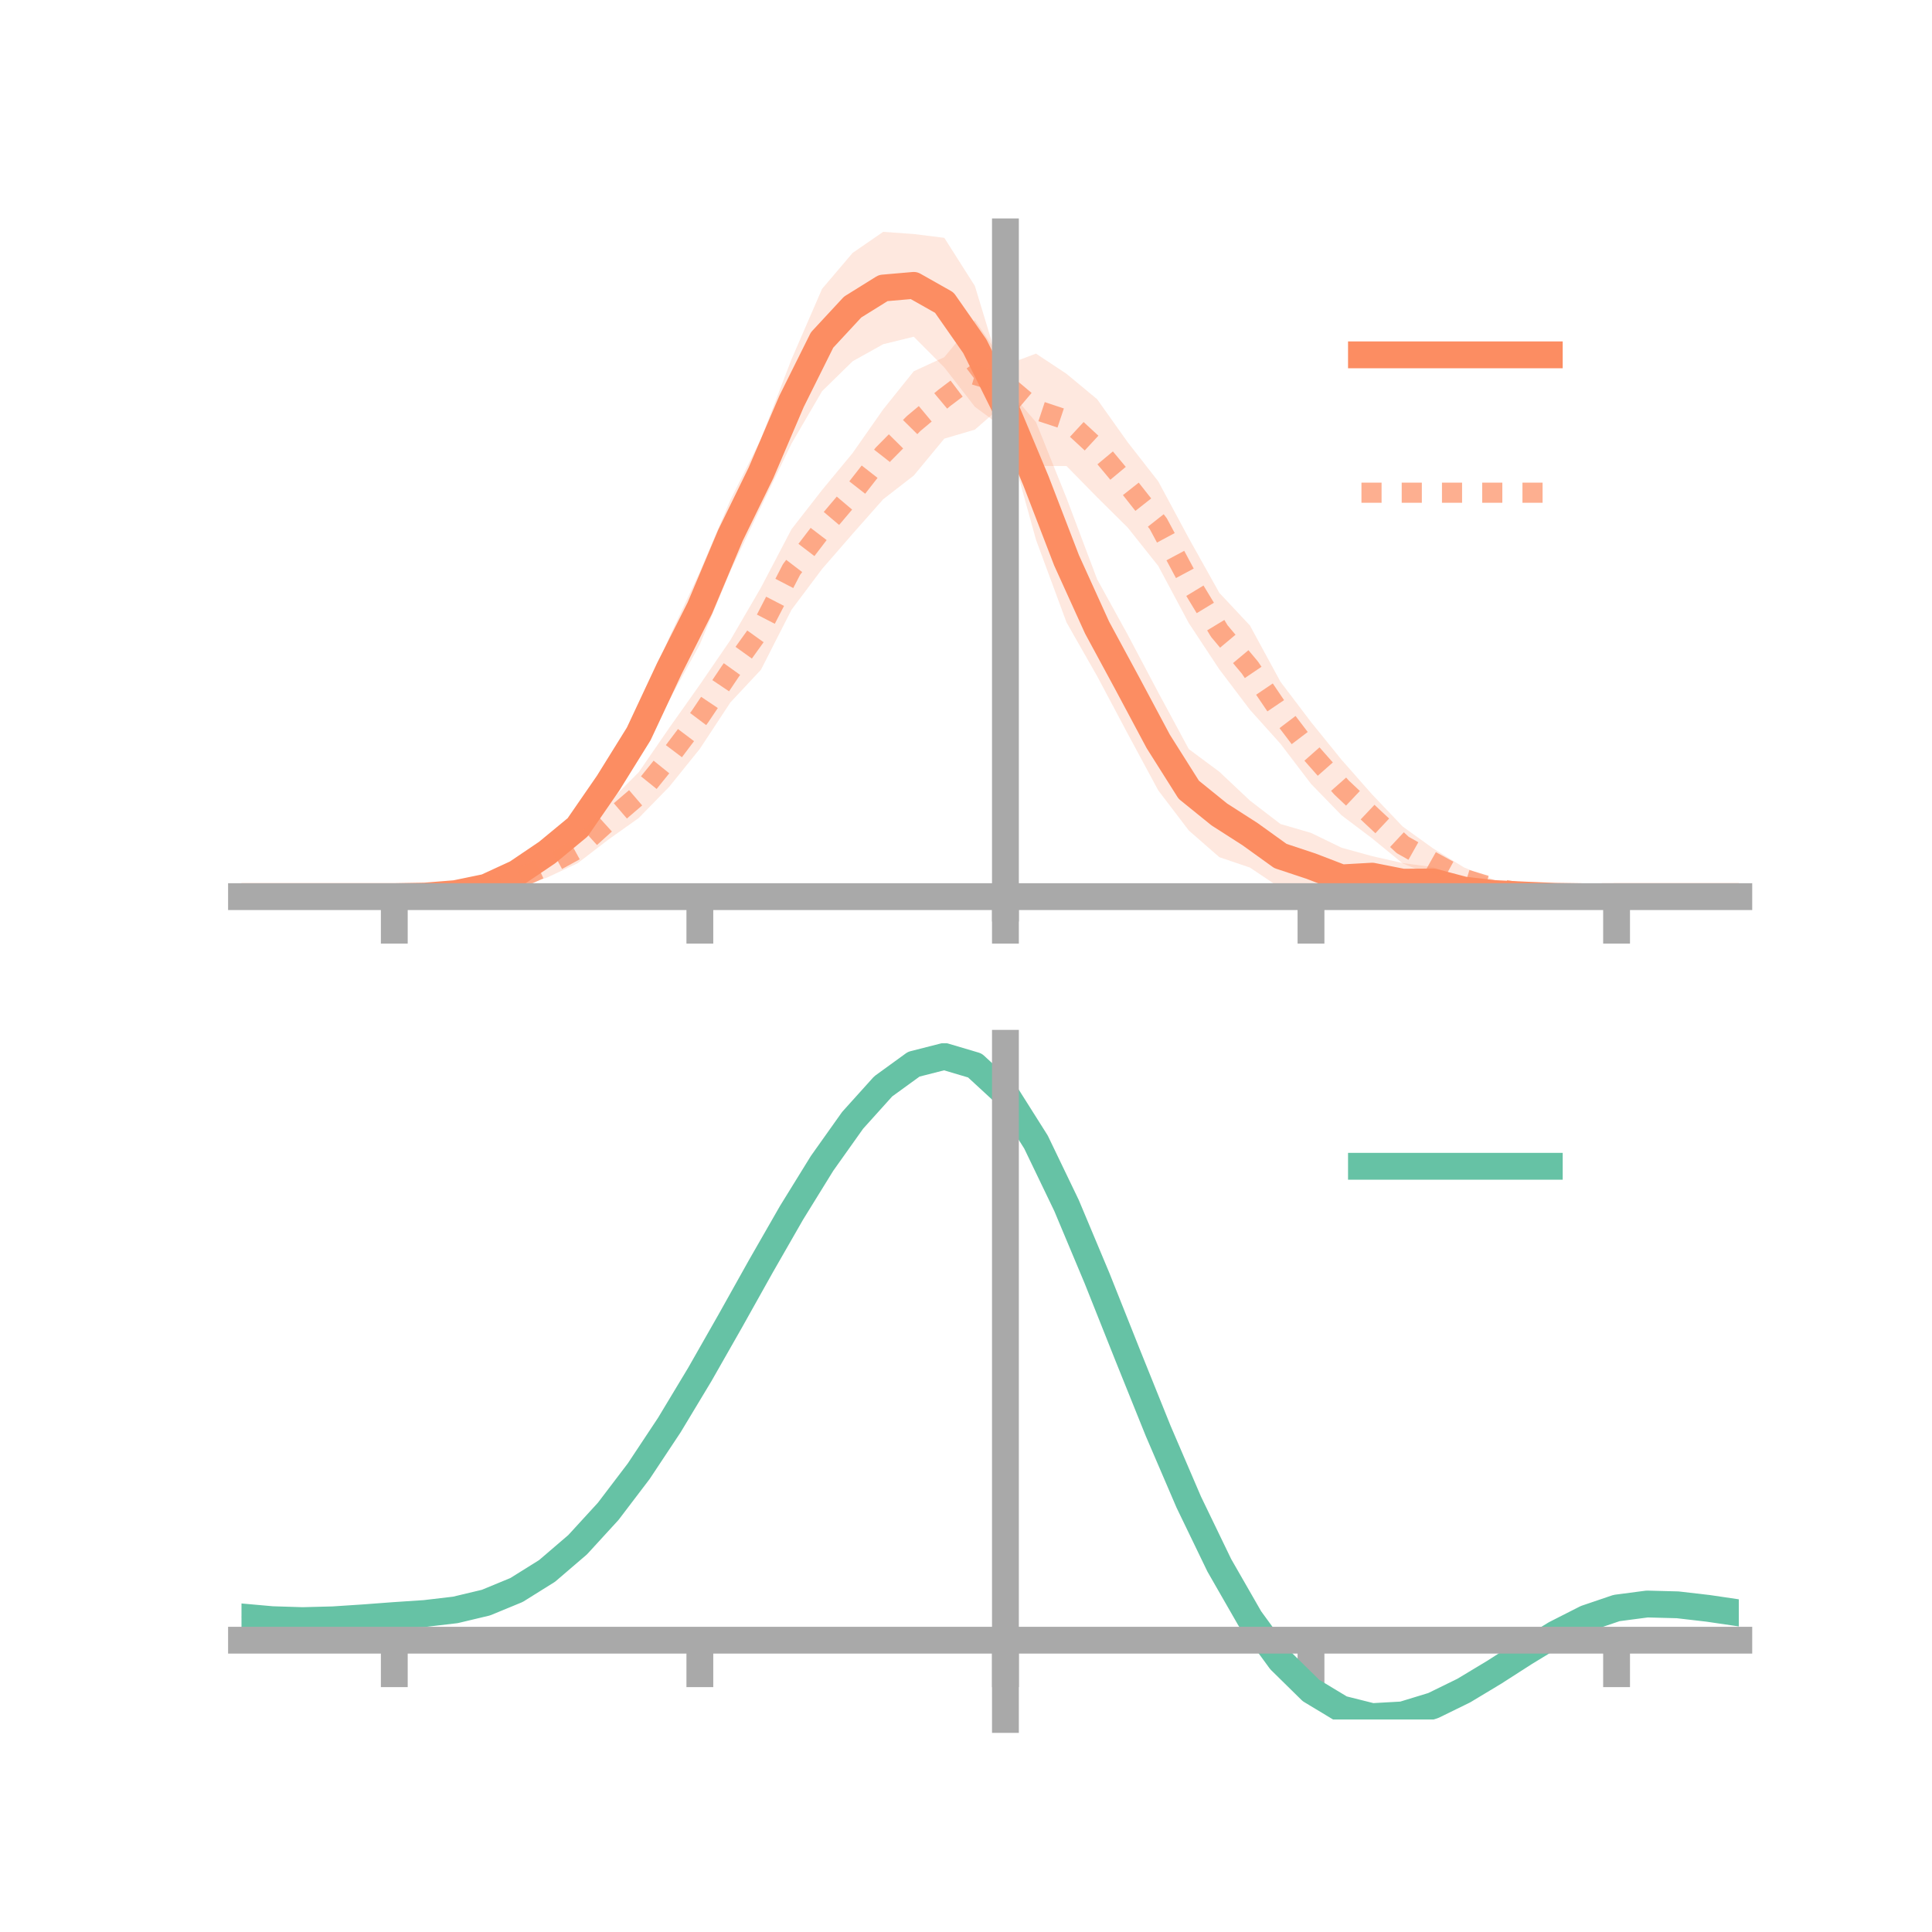 <?xml version="1.0" encoding="utf-8" standalone="no"?>
<!DOCTYPE svg PUBLIC "-//W3C//DTD SVG 1.1//EN"
  "http://www.w3.org/Graphics/SVG/1.1/DTD/svg11.dtd">
<!-- Created with matplotlib (https://matplotlib.org/) -->
<svg height="144pt" version="1.1" viewBox="0 0 144 144" width="144pt" xmlns="http://www.w3.org/2000/svg" xmlns:xlink="http://www.w3.org/1999/xlink">
 <defs>
  <style type="text/css">*{stroke-linecap:butt;stroke-linejoin:round;}</style>
 </defs>
 <g id="figure_1">
  <g id="patch_1">
   <path d="M 0 144 
L 144 144 
L 144 0 
L 0 0 
z
" style="fill:none;"/>
  </g>
  <g id="axes_1">
   <g id="patch_2">
    <path d="M 18 67.68 
L 129.6 67.68 
L 129.6 17.28 
L 18 17.28 
z
" style="fill:none;"/>
   </g>
   <g id="PolyCollection_1">
    <path clip-path="url(#pe980b45e31)" d="M 18 66.83 
L 18 66.83 
L 20.278 66.83 
L 22.555 66.83 
L 24.833 66.83 
L 27.11 66.83 
L 29.388 66.83 
L 31.665 66.725 
L 33.943 66.378 
L 36.22 65.77 
L 38.498 64.573 
L 40.776 62.685 
L 43.053 60.534 
L 45.331 56.888 
L 47.608 52.941 
L 49.886 47.492 
L 52.163 42.617 
L 54.441 37.261 
L 56.718 32.709 
L 58.996 26.775 
L 61.273 21.528 
L 63.551 18.848 
L 65.829 17.28 
L 68.106 17.443 
L 70.384 17.727 
L 72.661 21.311 
L 74.939 28.806 
L 77.216 31.46 
L 79.494 37.129 
L 81.771 43.167 
L 84.049 47.3 
L 86.327 51.608 
L 88.604 55.83 
L 90.882 57.522 
L 93.159 59.667 
L 95.437 61.416 
L 97.714 62.078 
L 99.992 63.184 
L 102.269 63.811 
L 104.547 64.329 
L 106.824 64.628 
L 109.102 65.448 
L 111.38 66.042 
L 113.657 66.392 
L 115.935 66.603 
L 118.212 66.78 
L 120.49 66.83 
L 122.767 66.83 
L 125.045 66.83 
L 127.322 66.83 
L 129.6 66.83 
L 129.6 66.83 
L 129.6 66.83 
L 127.322 66.83 
L 125.045 66.83 
L 122.767 66.83 
L 120.49 66.83 
L 118.212 66.9 
L 115.935 67.009 
L 113.657 67.031 
L 111.38 67.158 
L 109.102 67.226 
L 106.824 66.842 
L 104.547 67.175 
L 102.269 66.796 
L 99.992 67.68 
L 97.714 67.036 
L 95.437 66.188 
L 93.159 64.662 
L 90.882 63.889 
L 88.604 61.898 
L 86.327 58.907 
L 84.049 54.68 
L 81.771 50.391 
L 79.494 46.395 
L 77.216 40.228 
L 74.939 32.001 
L 72.661 30.32 
L 70.384 27.386 
L 68.106 25.097 
L 65.829 25.655 
L 63.551 26.925 
L 61.273 29.156 
L 58.996 33.062 
L 56.718 37.785 
L 54.441 42.555 
L 52.163 48.023 
L 49.886 52.176 
L 47.608 56.457 
L 45.331 59.839 
L 43.053 62.797 
L 40.776 64.408 
L 38.498 65.599 
L 36.22 66.499 
L 33.943 66.833 
L 31.665 66.853 
L 29.388 66.83 
L 27.11 66.83 
L 24.833 66.83 
L 22.555 66.83 
L 20.278 66.83 
L 18 66.83 
z
" style="fill:#fc8d62;fill-opacity:0.2;"/>
   </g>
   <g id="PolyCollection_2">
    <path clip-path="url(#pe980b45e31)" d="M 18 66.83 
L 18 66.83 
L 20.278 66.83 
L 22.555 66.83 
L 24.833 66.83 
L 27.11 66.83 
L 29.388 66.83 
L 31.665 66.701 
L 33.943 66.429 
L 36.22 65.79 
L 38.498 64.941 
L 40.776 63.643 
L 43.053 62.214 
L 45.331 59.842 
L 47.608 57.557 
L 49.886 54.246 
L 52.163 51.03 
L 54.441 47.705 
L 56.718 43.794 
L 58.996 39.443 
L 61.273 36.521 
L 63.551 33.766 
L 65.829 30.512 
L 68.106 27.672 
L 70.384 26.621 
L 72.661 23.853 
L 74.939 27.213 
L 77.216 26.356 
L 79.494 27.864 
L 81.771 29.752 
L 84.049 32.956 
L 86.327 35.874 
L 88.604 40.112 
L 90.882 44.187 
L 93.159 46.616 
L 95.437 50.81 
L 97.714 53.814 
L 99.992 56.629 
L 102.269 59.213 
L 104.547 61.604 
L 106.824 63.242 
L 109.102 64.644 
L 111.38 65.584 
L 113.657 66.176 
L 115.935 66.579 
L 118.212 66.762 
L 120.49 66.83 
L 122.767 66.83 
L 125.045 66.83 
L 127.322 66.83 
L 129.6 66.83 
L 129.6 66.83 
L 129.6 66.83 
L 127.322 66.83 
L 125.045 66.83 
L 122.767 66.83 
L 120.49 66.83 
L 118.212 66.92 
L 115.935 66.99 
L 113.657 66.999 
L 111.38 66.802 
L 109.102 66.359 
L 106.824 65.28 
L 104.547 64.354 
L 102.269 62.487 
L 99.992 60.767 
L 97.714 58.424 
L 95.437 55.434 
L 93.159 52.898 
L 90.882 49.89 
L 88.604 46.441 
L 86.327 42.179 
L 84.049 39.317 
L 81.771 37.061 
L 79.494 34.738 
L 77.216 34.73 
L 74.939 30.034 
L 72.661 32.024 
L 70.384 32.693 
L 68.106 35.446 
L 65.829 37.211 
L 63.551 39.787 
L 61.273 42.409 
L 58.996 45.446 
L 56.718 49.917 
L 54.441 52.353 
L 52.163 55.813 
L 49.886 58.636 
L 47.608 60.97 
L 45.331 62.588 
L 43.053 64.341 
L 40.776 65.409 
L 38.498 66.16 
L 36.22 66.701 
L 33.943 66.815 
L 31.665 66.872 
L 29.388 66.83 
L 27.11 66.83 
L 24.833 66.83 
L 22.555 66.83 
L 20.278 66.83 
L 18 66.83 
z
" style="fill:#fc8d62;fill-opacity:0.2;"/>
   </g>
   <g id="matplotlib.axis_1">
    <g id="xtick_1">
     <g id="line2d_1">
      <defs>
       <path d="M 0 0 
L 0 3.5 
" id="m4095d0bf30" style="stroke:#a9a9a9;stroke-width:2;"/>
      </defs>
      <g>
       <use style="fill:#a9a9a9;stroke:#a9a9a9;stroke-width:2;" x="29.388" xlink:href="#m4095d0bf30" y="66.83"/>
      </g>
     </g>
    </g>
    <g id="xtick_2">
     <g id="line2d_2">
      <g>
       <use style="fill:#a9a9a9;stroke:#a9a9a9;stroke-width:2;" x="52.163" xlink:href="#m4095d0bf30" y="66.83"/>
      </g>
     </g>
    </g>
    <g id="xtick_3">
     <g id="line2d_3">
      <g>
       <use style="fill:#a9a9a9;stroke:#a9a9a9;stroke-width:2;" x="74.939" xlink:href="#m4095d0bf30" y="66.83"/>
      </g>
     </g>
    </g>
    <g id="xtick_4">
     <g id="line2d_4">
      <g>
       <use style="fill:#a9a9a9;stroke:#a9a9a9;stroke-width:2;" x="97.714" xlink:href="#m4095d0bf30" y="66.83"/>
      </g>
     </g>
    </g>
    <g id="xtick_5">
     <g id="line2d_5">
      <g>
       <use style="fill:#a9a9a9;stroke:#a9a9a9;stroke-width:2;" x="120.49" xlink:href="#m4095d0bf30" y="66.83"/>
      </g>
     </g>
    </g>
   </g>
   <g id="matplotlib.axis_2"/>
   <g id="line2d_6">
    <path clip-path="url(#pe980b45e31)" d="M 18 66.83 
L 20.278 66.83 
L 22.555 66.83 
L 24.833 66.83 
L 27.11 66.83 
L 29.388 66.83 
L 31.665 66.789 
L 33.943 66.605 
L 36.22 66.135 
L 38.498 65.086 
L 40.776 63.546 
L 43.053 61.665 
L 45.331 58.364 
L 47.608 54.699 
L 49.886 49.834 
L 52.163 45.32 
L 54.441 39.908 
L 56.718 35.247 
L 58.996 29.918 
L 61.273 25.342 
L 63.551 22.886 
L 65.829 21.468 
L 68.106 21.27 
L 70.384 22.557 
L 72.661 25.815 
L 74.939 30.403 
L 77.216 35.844 
L 79.494 41.762 
L 81.771 46.779 
L 84.049 50.99 
L 86.327 55.258 
L 88.604 58.864 
L 90.882 60.706 
L 93.159 62.165 
L 95.437 63.802 
L 97.714 64.557 
L 99.992 65.432 
L 102.269 65.303 
L 104.547 65.752 
L 106.824 65.735 
L 109.102 66.337 
L 111.38 66.6 
L 113.657 66.712 
L 115.935 66.806 
L 118.212 66.84 
L 120.49 66.83 
L 122.767 66.83 
L 125.045 66.83 
L 127.322 66.83 
L 129.6 66.83 
" style="fill:none;stroke:#fc8d62;stroke-linecap:square;stroke-width:2;"/>
   </g>
   <g id="line2d_7">
    <path clip-path="url(#pe980b45e31)" d="M 18 66.83 
L 20.278 66.83 
L 22.555 66.83 
L 24.833 66.83 
L 27.11 66.83 
L 29.388 66.83 
L 31.665 66.787 
L 33.943 66.622 
L 36.22 66.246 
L 38.498 65.55 
L 40.776 64.526 
L 43.053 63.278 
L 45.331 61.215 
L 47.608 59.264 
L 49.886 56.441 
L 52.163 53.421 
L 54.441 50.029 
L 56.718 46.855 
L 58.996 42.445 
L 61.273 39.465 
L 63.551 36.777 
L 65.829 33.862 
L 68.106 31.559 
L 70.384 29.657 
L 72.661 27.939 
L 74.939 28.623 
L 77.216 30.543 
L 79.494 31.301 
L 81.771 33.406 
L 84.049 36.137 
L 86.327 39.026 
L 88.604 43.277 
L 90.882 47.038 
L 93.159 49.757 
L 95.437 53.122 
L 97.714 56.119 
L 99.992 58.698 
L 102.269 60.85 
L 104.547 62.979 
L 106.824 64.261 
L 109.102 65.502 
L 111.38 66.193 
L 113.657 66.588 
L 115.935 66.785 
L 118.212 66.841 
L 120.49 66.83 
L 122.767 66.83 
L 125.045 66.83 
L 127.322 66.83 
L 129.6 66.83 
" style="fill:none;stroke:#fc8d62;stroke-dasharray:1.5,1.5;stroke-dashoffset:0;stroke-opacity:0.7;stroke-width:1.5;"/>
   </g>
   <g id="patch_3">
    <path d="M 74.939 67.68 
L 74.939 17.28 
" style="fill:none;stroke:#a9a9a9;stroke-linecap:square;stroke-linejoin:miter;stroke-width:2;"/>
   </g>
   <g id="patch_4">
    <path d="M 129.6 67.68 
L 129.6 17.28 
" style="fill:none;"/>
   </g>
   <g id="patch_5">
    <path d="M 18 66.83 
L 129.6 66.83 
" style="fill:none;stroke:#a9a9a9;stroke-linecap:square;stroke-linejoin:miter;stroke-width:2;"/>
   </g>
   <g id="patch_6">
    <path d="M 18 17.28 
L 129.6 17.28 
" style="fill:none;"/>
   </g>
   <g id="legend_1">
    <g id="line2d_8">
     <path d="M 101.475 26.449 
L 115.475 26.449 
" style="fill:none;stroke:#fc8d62;stroke-linecap:square;stroke-width:2;"/>
    </g>
    <g id="line2d_9"/>
    <g id="text_1">
     <!--   -->
     <g transform="translate(121.075 28.899)scale(0.07 -0.07)">
      <defs>
       <path id="DejaVuSans-32"/>
      </defs>
      <use xlink:href="#DejaVuSans-32"/>
     </g>
    </g>
    <g id="line2d_10">
     <path d="M 101.475 36.724 
L 115.475 36.724 
" style="fill:none;stroke:#fc8d62;stroke-dasharray:1.5,1.5;stroke-dashoffset:0;stroke-opacity:0.7;stroke-width:1.5;"/>
    </g>
    <g id="line2d_11"/>
    <g id="text_2">
     <!--   -->
     <g transform="translate(121.075 39.174)scale(0.07 -0.07)">
      <use xlink:href="#DejaVuSans-32"/>
     </g>
    </g>
   </g>
  </g>
  <g id="axes_2">
   <g id="patch_7">
    <path d="M 18 128.16 
L 129.6 128.16 
L 129.6 77.76 
L 18 77.76 
z
" style="fill:none;"/>
   </g>
   <g id="PolyCollection_3">
    <path clip-path="url(#p0712b6ac84)" d="M 18 120.558 
L 18 120.476 
L 20.278 120.689 
L 22.555 120.761 
L 24.833 120.696 
L 27.11 120.537 
L 29.388 120.358 
L 31.665 120.201 
L 33.943 119.928 
L 36.22 119.38 
L 38.498 118.428 
L 40.776 116.983 
L 43.053 114.993 
L 45.331 112.448 
L 47.608 109.381 
L 49.886 105.859 
L 52.163 101.984 
L 54.441 97.886 
L 56.718 93.717 
L 58.996 89.655 
L 61.273 85.886 
L 63.551 82.612 
L 65.829 80.032 
L 68.106 78.35 
L 70.384 77.76 
L 72.661 78.449 
L 74.939 80.583 
L 77.216 84.244 
L 79.494 89.05 
L 81.771 94.563 
L 84.049 100.373 
L 86.327 106.123 
L 88.604 111.512 
L 90.882 116.306 
L 93.159 120.339 
L 95.437 123.506 
L 97.714 125.771 
L 99.992 127.156 
L 102.269 127.733 
L 104.547 127.611 
L 106.824 126.926 
L 109.102 125.83 
L 111.38 124.483 
L 113.657 123.048 
L 115.935 121.683 
L 118.212 120.54 
L 120.49 119.771 
L 122.767 119.474 
L 125.045 119.539 
L 127.322 119.813 
L 129.6 120.16 
L 129.6 120.267 
L 129.6 120.267 
L 127.322 119.944 
L 125.045 119.689 
L 122.767 119.634 
L 120.49 119.935 
L 118.212 120.714 
L 115.935 121.885 
L 113.657 123.298 
L 111.38 124.786 
L 109.102 126.183 
L 106.824 127.317 
L 104.547 128.026 
L 102.269 128.16 
L 99.992 127.593 
L 97.714 126.231 
L 95.437 124.019 
L 93.159 120.944 
L 90.882 117.042 
L 88.604 112.407 
L 86.327 107.196 
L 84.049 101.632 
L 81.771 96.003 
L 79.494 90.658 
L 77.216 85.995 
L 74.939 82.445 
L 72.661 80.38 
L 70.384 79.718 
L 68.106 80.291 
L 65.829 81.912 
L 63.551 84.391 
L 61.273 87.531 
L 58.996 91.136 
L 56.718 95.016 
L 54.441 98.99 
L 52.163 102.892 
L 49.886 106.578 
L 47.608 109.928 
L 45.331 112.848 
L 43.053 115.278 
L 40.776 117.19 
L 38.498 118.591 
L 36.22 119.521 
L 33.943 120.058 
L 31.665 120.321 
L 29.388 120.466 
L 27.11 120.629 
L 24.833 120.769 
L 22.555 120.821 
L 20.278 120.751 
L 18 120.558 
z
" style="fill:#66c2a5;fill-opacity:0.2;"/>
   </g>
   <g id="matplotlib.axis_3">
    <g id="xtick_6">
     <g id="line2d_12">
      <g>
       <use style="fill:#a9a9a9;stroke:#a9a9a9;stroke-width:2;" x="29.388" xlink:href="#m4095d0bf30" y="122.25"/>
      </g>
     </g>
    </g>
    <g id="xtick_7">
     <g id="line2d_13">
      <g>
       <use style="fill:#a9a9a9;stroke:#a9a9a9;stroke-width:2;" x="52.163" xlink:href="#m4095d0bf30" y="122.25"/>
      </g>
     </g>
    </g>
    <g id="xtick_8">
     <g id="line2d_14">
      <g>
       <use style="fill:#a9a9a9;stroke:#a9a9a9;stroke-width:2;" x="74.939" xlink:href="#m4095d0bf30" y="122.25"/>
      </g>
     </g>
    </g>
    <g id="xtick_9">
     <g id="line2d_15">
      <g>
       <use style="fill:#a9a9a9;stroke:#a9a9a9;stroke-width:2;" x="97.714" xlink:href="#m4095d0bf30" y="122.25"/>
      </g>
     </g>
    </g>
    <g id="xtick_10">
     <g id="line2d_16">
      <g>
       <use style="fill:#a9a9a9;stroke:#a9a9a9;stroke-width:2;" x="120.49" xlink:href="#m4095d0bf30" y="122.25"/>
      </g>
     </g>
    </g>
   </g>
   <g id="matplotlib.axis_4"/>
   <g id="line2d_17">
    <path clip-path="url(#p0712b6ac84)" d="M 18 120.517 
L 20.278 120.72 
L 22.555 120.791 
L 24.833 120.732 
L 27.11 120.583 
L 29.388 120.412 
L 31.665 120.261 
L 33.943 119.993 
L 36.22 119.45 
L 38.498 118.51 
L 40.776 117.087 
L 43.053 115.135 
L 45.331 112.648 
L 47.608 109.654 
L 49.886 106.219 
L 52.163 102.438 
L 54.441 98.438 
L 56.718 94.367 
L 58.996 90.395 
L 61.273 86.709 
L 63.551 83.501 
L 65.829 80.972 
L 68.106 79.32 
L 70.384 78.739 
L 72.661 79.414 
L 74.939 81.514 
L 77.216 85.12 
L 79.494 89.854 
L 81.771 95.283 
L 84.049 101.003 
L 86.327 106.659 
L 88.604 111.96 
L 90.882 116.674 
L 93.159 120.641 
L 95.437 123.763 
L 97.714 126.001 
L 99.992 127.375 
L 102.269 127.946 
L 104.547 127.818 
L 106.824 127.122 
L 109.102 126.006 
L 111.38 124.635 
L 113.657 123.173 
L 115.935 121.784 
L 118.212 120.627 
L 120.49 119.853 
L 122.767 119.554 
L 125.045 119.614 
L 127.322 119.878 
L 129.6 120.214 
" style="fill:none;stroke:#66c2a5;stroke-linecap:square;stroke-width:2;"/>
   </g>
   <g id="patch_8">
    <path d="M 74.939 128.16 
L 74.939 77.76 
" style="fill:none;stroke:#a9a9a9;stroke-linecap:square;stroke-linejoin:miter;stroke-width:2;"/>
   </g>
   <g id="patch_9">
    <path d="M 129.6 128.16 
L 129.6 77.76 
" style="fill:none;"/>
   </g>
   <g id="patch_10">
    <path d="M 18 122.25 
L 129.6 122.25 
" style="fill:none;stroke:#a9a9a9;stroke-linecap:square;stroke-linejoin:miter;stroke-width:2;"/>
   </g>
   <g id="patch_11">
    <path d="M 18 77.76 
L 129.6 77.76 
" style="fill:none;"/>
   </g>
   <g id="legend_2">
    <g id="line2d_18">
     <path d="M 101.475 86.929 
L 115.475 86.929 
" style="fill:none;stroke:#66c2a5;stroke-linecap:square;stroke-width:2;"/>
    </g>
    <g id="line2d_19"/>
    <g id="text_3">
     <!--   -->
     <g transform="translate(121.075 89.379)scale(0.07 -0.07)">
      <use xlink:href="#DejaVuSans-32"/>
     </g>
    </g>
   </g>
  </g>
 </g>
 <defs>
  <clipPath id="pe980b45e31">
   <rect height="50.4" width="111.6" x="18" y="17.28"/>
  </clipPath>
  <clipPath id="p0712b6ac84">
   <rect height="50.4" width="111.6" x="18" y="77.76"/>
  </clipPath>
 </defs>
</svg>
